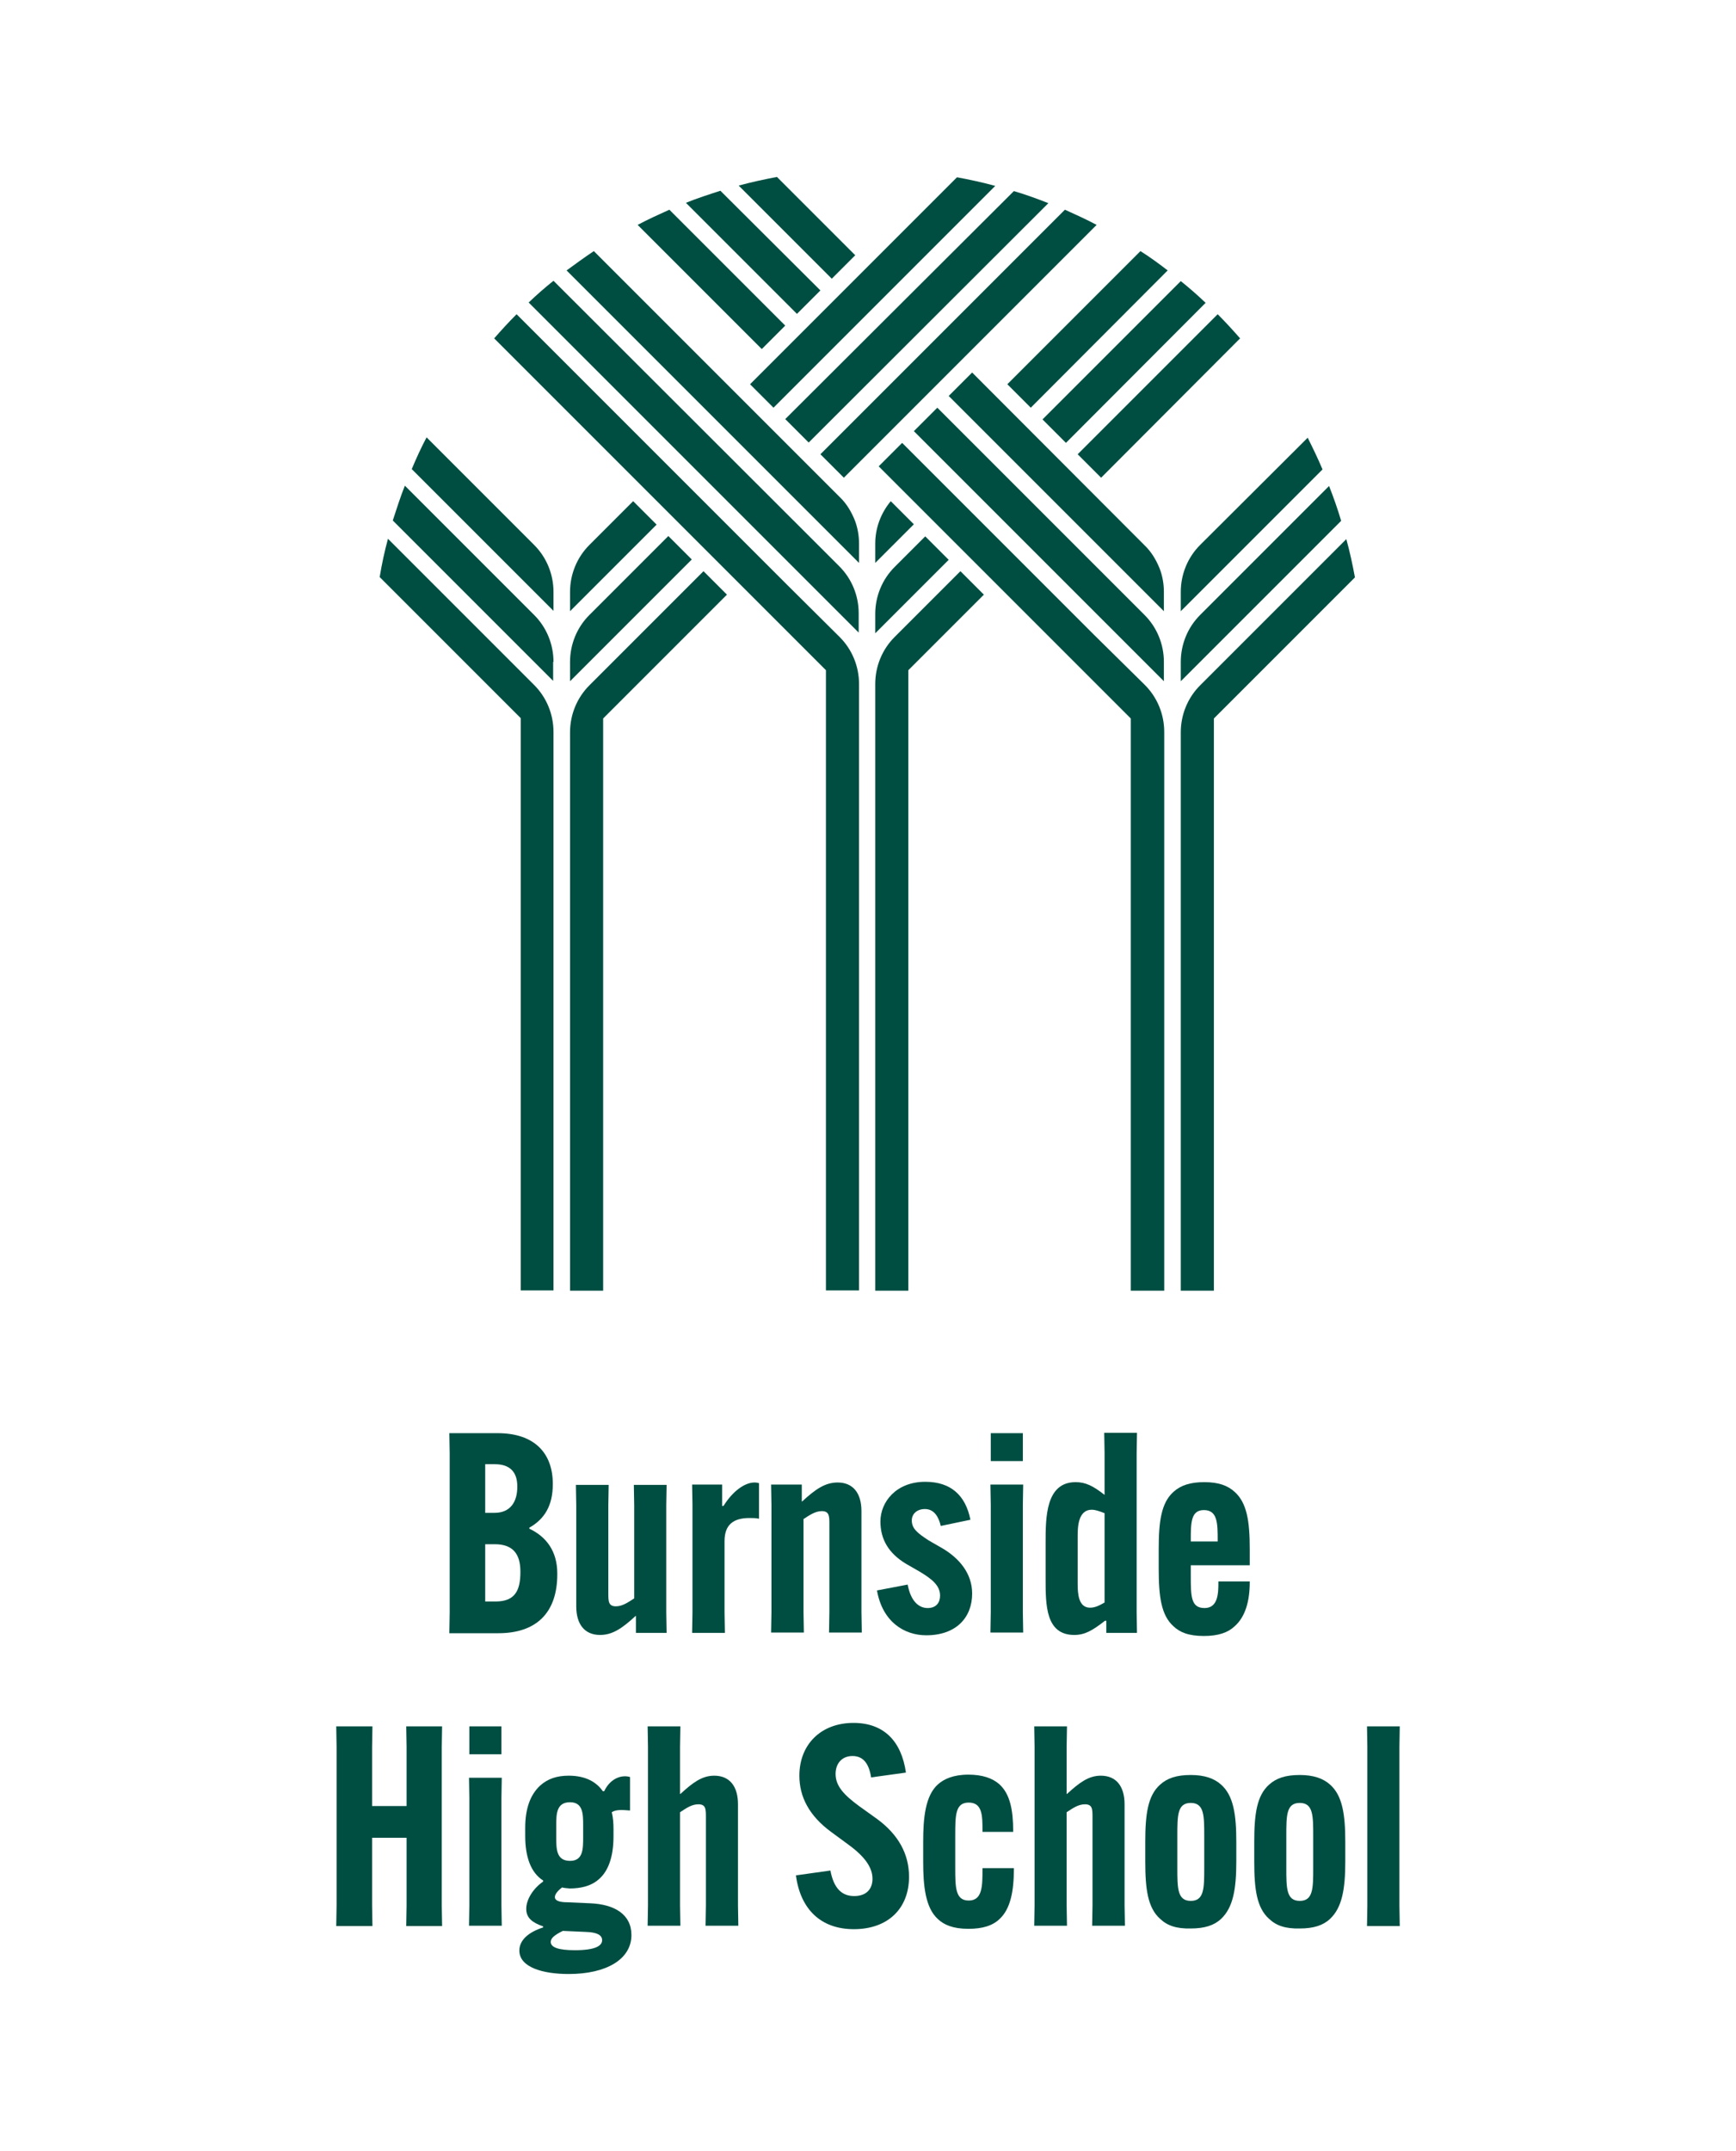 <?xml version="1.0" encoding="utf-8"?>
<!-- Generator: Adobe Illustrator 28.1.0, SVG Export Plug-In . SVG Version: 6.00 Build 0)  -->
<svg version="1.1" id="Layer_1" xmlns="http://www.w3.org/2000/svg" xmlns:xlink="http://www.w3.org/1999/xlink" x="0px" y="0px"
	 viewBox="0 0 503.4 623.6" style="enable-background:new 0 0 503.4 623.6;" xml:space="preserve">
<style type="text/css">
	.st0{fill:#FFFFFF;}
	.st1{fill:#004E42;}
</style>
<g>
	<g>
		<g>
			<path class="st1" d="M160.5,374.2V212.2c0-5.1-2-10-5.6-13.6l-42.4-42.4c-1,3.7-1.8,7.4-2.4,11.1l40.9,40.9v165.9H160.5z"/>
			<path class="st1" d="M170.9,178.3c-3.6,3.6-5.6,8.5-5.6,13.6v5.6l35.3-35.3l-6.8-6.8L170.9,178.3z"/>
			<path class="st1" d="M160.5,191.9c0-5.1-2-10-5.6-13.6l-37.5-37.5c-1.3,3.3-2.4,6.7-3.5,10.1l46.5,46.5V191.9z"/>
			<path class="st1" d="M170.9,158c-3.6,3.6-5.6,8.5-5.6,13.6v5.6l25.1-25.1l-6.8-6.8L170.9,158z"/>
			<path class="st1" d="M160.5,171.6c0-5.1-2-10-5.6-13.6l-31.2-31.2c-1.6,3-3,6.1-4.3,9.2l41.1,41.1V171.6z"/>
			<path class="st1" d="M170.9,198.7c-3.6,3.6-5.6,8.5-5.6,13.6v161.9h9.6V208.3l35.9-35.9l-6.8-6.8L170.9,198.7z"/>
			<path class="st1" d="M172.2,72.8c-2.7,1.8-5.3,3.7-7.9,5.6l78,78l6.8,6.8v-5.6c0-2.3-0.4-4.6-1.2-6.7c-1-2.5-2.4-4.9-4.4-6.8
				L172.2,72.8z M234.5,135.1l6.8,6.8L234.5,135.1z"/>
			<path class="st1" d="M149.8,91.1c-2.3,2.3-4.4,4.6-6.5,7l78.7,78.7l17.5,17.5v179.8h9.6V198.3c0-5.1-2-10-5.6-13.6L228.7,170
				L149.8,91.1z"/>
			<path class="st1" d="M259.4,164.4c-3.6,3.6-5.6,8.5-5.6,13.6v5.6l21.3-21.3l-6.8-6.8L259.4,164.4z"/>
			<path class="st1" d="M349.6,87.8c-2.3-2.2-4.7-4.3-7.2-6.3l-40.1,40.1l6.8,6.8L349.6,87.8z"/>
			<path class="st1" d="M160.5,81.4c-2.5,2-4.9,4.1-7.2,6.3l78.8,78.8l16.9,16.9v-5.6c0-5.1-2-10-5.6-13.6l-4.6-4.6L160.5,81.4z"/>
			<path class="st1" d="M253.8,157.6v5.6l11.2-11.2l-6.7-6.7C255.4,148.8,253.8,153.1,253.8,157.6z"/>
			<path class="st1" d="M338.6,78.4c-2.6-2-5.2-3.9-7.9-5.6l-38.6,38.6l6.8,6.8L338.6,78.4z"/>
			<path class="st1" d="M359.6,98.1c-2.1-2.4-4.3-4.8-6.5-7l-40.6,40.6l6.8,6.8L359.6,98.1z"/>
			<path class="st1" d="M259.4,184.7c-3.6,3.6-5.6,8.5-5.6,13.6v175.9h9.6V194.3v0l21.9-21.9l-6.8-6.8L259.4,184.7z"/>
			<path class="st1" d="M225.3,51.3c-3.7,0.7-7.4,1.5-11.1,2.5l27,27l6.8-6.8L225.3,51.3z"/>
			<path class="st1" d="M281.9,108l-6.8,6.8l55.6,55.6l6.8,6.8v-5.6c0-2.3-0.4-4.6-1.2-6.7c-1-2.5-2.4-4.9-4.4-6.8L281.9,108z"/>
			<path class="st1" d="M194.1,60.8c-3.1,1.4-6.2,2.8-9.2,4.4l36,36l6.8-6.8L194.1,60.8z"/>
			<path class="st1" d="M328,374.2h9.6V212.2c0-5.1-2-10-5.6-13.6L317.2,184l-55.6-55.6l-6.8,6.8l55.6,55.6l17.5,17.5V374.2z"/>
			<path class="st1" d="M342.4,191.9v5.6l46.5-46.5c-1-3.4-2.2-6.8-3.5-10.1L348,178.3C344.4,181.9,342.4,186.8,342.4,191.9z"/>
			<path class="st1" d="M208.9,55.3c-3.4,1.1-6.8,2.2-10,3.5L231.1,91l6.8-6.8L208.9,55.3z"/>
			<path class="st1" d="M271.8,118.2l-6.8,6.8l55.6,55.6l16.9,16.9v-5.6c0-5.1-2-10-5.6-13.6l-4.6-4.6L271.8,118.2z"/>
			<path class="st1" d="M348,158c-3.6,3.6-5.6,8.5-5.6,13.6v5.6l41.1-41.1c-1.3-3.1-2.8-6.2-4.3-9.2L348,158z"/>
			<path class="st1" d="M390.4,156.3L348,198.7c-3.6,3.6-5.6,8.5-5.6,13.6v161.9h9.6V208.3l40.9-40.9
				C392.2,163.6,391.4,159.9,390.4,156.3z"/>
			<path class="st1" d="M237.9,131.7l6.8,6.8l73.3-73.3c-3-1.6-6.1-3-9.2-4.4L237.9,131.7z"/>
			<line class="st1" x1="234.5" y1="135.1" x2="241.3" y2="141.9"/>
			<path class="st1" d="M227.7,121.5l6.8,6.8L304,58.9c-3.3-1.3-6.6-2.5-10-3.5L227.7,121.5z"/>
			<path class="st1" d="M217.5,111.4l6.8,6.8l64.3-64.3c-3.6-1-7.3-1.8-11.1-2.5L217.5,111.4z"/>
		</g>
	</g>
	<path class="st1" d="M130.3,473.4l0.1-5.9v-46.1l-0.1-5.9h14c10.7,0,16,5.8,16,14.7v0.1c0,6.2-2.4,10.1-6.8,12.6v0.3
		c4.9,2.3,8.1,6.5,8.1,13v0.2c0,11.2-6.1,17.1-17.1,17.1H130.3z M140.7,438.6h2.7c4.6,0,6.6-3.2,6.6-7.5v-0.2c0-4.1-2.1-6.4-6.5-6.4
		h-2.8V438.6z M143.7,464.3c5.5,0,7.2-3,7.2-8.5v-0.2c0-5.1-2.2-7.9-7.4-7.9h-2.8v16.6H143.7z"/>
	<path class="st1" d="M176.4,461.9c0,2.3,0,3.8,2.2,3.8c1.9,0,3.6-1.2,5.3-2.3v-27l-0.1-5.9h9.5l-0.1,5.9v31.1l0.1,5.9h-8.9v-4.9
		h-0.1c-3.9,3.6-6.7,5.5-10.3,5.5c-4.4,0-6.9-3-6.9-8.3v-29.3l-0.1-5.9h9.5l-0.1,5.9V461.9z"/>
	<path class="st1" d="M220.1,430v10.3c-0.9-0.2-1.9-0.2-2.8-0.2c-4.6,0-7.2,1.9-7.2,6.7v20.7l0.1,5.9h-9.5l0.1-5.9v-31.3l-0.1-5.8
		h8.7v6.2h0.4c2.6-4.2,6.1-6.8,9-6.8C219.3,429.8,219.8,429.9,220.1,430z"/>
	<path class="st1" d="M240.5,441.9c0-2.3,0-3.8-2.2-3.8c-1.9,0-3.6,1.2-5.3,2.3v27l0.1,5.9h-9.5l0.1-5.9v-31.1l-0.1-5.9h8.9v4.9h0.1
		c3.9-3.6,6.7-5.5,10.3-5.5c4.4,0,6.9,3,6.9,8.3v29.3l0.1,5.9h-9.5l0.1-5.9V441.9z"/>
	<path class="st1" d="M263.2,459.4c0.9,4.8,3.2,6.8,5.8,6.8c2.5,0,3.6-1.6,3.6-3.6c0-2.9-2.3-4.8-6-7l-4-2.3c-4.9-3-7.3-7-7.3-12.2
		c0-5.6,4.5-11.5,13-11.5c7.5,0,11.7,4,13.1,11l-8.6,1.8c-0.6-2.6-1.9-4.9-4.6-4.9c-2.3,0-3.8,1.4-3.8,3.3c0,2.3,1.5,3.6,4.9,5.8
		l4,2.3c4.9,2.9,8.6,7.3,8.6,13.1c0,7-4.7,12.1-13.3,12.1c-6.4,0-12.7-3.9-14.3-13L263.2,459.4z"/>
	<path class="st1" d="M296.7,430.4l-0.1,5.9v31.1l0.1,5.9h-9.5l0.1-5.9v-31.1l-0.1-5.9H296.7z M287.3,415.5h9.3v8.1h-9.3V415.5z"/>
	<path class="st1" d="M329.7,415.5l-0.1,5.9v46.1l0.1,5.9h-8.9v-3.5h-0.4c-3.7,2.9-5.9,4.1-8.9,4.1c-8.3,0-8.3-8.7-8.3-16.3v-10.4
		c0-7.3,0-17.6,8.7-17.6c2.9,0,5.1,1.1,8.4,3.7v-12.1l-0.1-5.9H329.7z M312.5,445.6v13.5c0,2.9,0.2,7,3.6,7c1.5,0,2.8-0.7,4.2-1.5
		v-25.9c-1.5-0.6-2.7-1-3.7-1C312.5,437.7,312.5,443,312.5,445.6z"/>
	<path class="st1" d="M345.3,453.8v2.8c0,6.2,0,9.6,4,9.6c4,0,4-4.5,4-7.5v-0.2h9.1v0.2c0,5.3-1.2,10-4.4,12.8
		c-1.9,1.8-4.7,2.8-8.9,2.8c-4.5,0-7-1.1-8.8-2.8c-3.6-3.2-4.3-8.7-4.3-16.7v-5.7c0-7.9,0.7-13.4,4.3-16.6c2.1-1.9,4.9-2.8,8.9-2.8
		c4.2,0,6.8,1,8.8,2.8c3.6,3.2,4.4,8.6,4.4,16.6v4.7H345.3z M345.3,446.9h7.8v-0.2c0-5,0-8.9-4-8.9c-3.8,0-3.8,3.7-3.8,8.9V446.9z"
		/>
	<path class="st1" d="M128.2,500.5l-0.1,5.9v46.1l0.1,5.9h-10.4l0.1-5.9v-19.7h-10v19.7l0.1,5.9H97.5l0.1-5.9v-46.1l-0.1-5.9H108
		l-0.1,5.9v17.2h10v-17.2l-0.1-5.9H128.2z"/>
	<path class="st1" d="M145.5,515.4l-0.1,5.9v31.1l0.1,5.9H136l0.1-5.9v-31.1l-0.1-5.9H145.5z M136.1,500.5h9.3v8.1h-9.3V500.5z"/>
	<path class="st1" d="M163,547.2c-1.1,0.8-2.1,1.9-2.1,2.8c0,1.1,1.5,1.5,3.6,1.5l6.7,0.3c7,0.3,11.9,3.2,11.9,9.2
		c0,7-7.2,11.3-18.2,11.3c-7.4,0-14.3-1.9-14.3-6.8c0-3.1,2.8-5.4,6.9-6.7v-0.3c-3.1-1.1-4.9-2.4-4.9-5.1s2-5.9,4.9-7.9v-0.3
		c-3.6-2.3-5.2-6.9-5.2-12.9v-2.4c0-5.6,1.5-9.6,4.3-12.2c2.2-2,4.9-2.9,8.3-2.9c5,0,8.1,1.9,9.9,4.5h0.4c1.9-4,5.4-4.8,7.5-4.1v9.7
		c-2.4-0.2-4.1-0.3-5.3,0.5c0.4,1.6,0.5,3.3,0.5,4.9v2.1c0,6.1-1.6,10-4,12.2c-2.3,2.2-5.5,2.9-8.7,2.9
		C164.4,547.4,163.6,547.4,163,547.2z M169.9,560.1l-6.7-0.3c-2.4,1.2-3.5,2.1-3.5,3.2c0,1.6,2.3,2.4,7,2.4c6,0,7.9-1.3,7.9-2.9
		C174.6,561,173.1,560.2,169.9,560.1z M161.3,532.7c0,3.3,0,6.8,4,6.8c3.8,0,3.8-3.5,3.8-6.8v-3.5c0-3.2,0-6.7-3.8-6.7
		c-4,0-4,3.5-4,6.8V532.7z"/>
	<path class="st1" d="M187.8,500.5h9.5l-0.1,5.9v13.7h0.1c3.5-3.2,6.2-5.3,9.8-5.3c4.5,0,6.9,3.1,6.9,8.3v29.3l0.1,5.9h-9.5l0.1-5.9
		v-25.5c0-2.4,0-3.8-2.2-3.8c-2,0-3.6,1.2-5.3,2.3v27l0.1,5.9h-9.5l0.1-5.9v-46.1L187.8,500.5z"/>
	<path class="st1" d="M240.8,542.3c1,5.3,3.4,7.4,6.9,7.4c3.5,0,5.3-2,5.3-5c0-3.2-2.1-6.3-6.7-9.7l-5.3-3.9
		c-6.4-4.7-9.2-10.2-9.2-16.3c0-9,6.2-15.3,15.7-15.3c8.8,0,13.9,5.3,15.2,14.4l-10.1,1.4c-0.6-3.9-2.2-6.2-5.4-6.2
		c-3.1,0-4.9,2.2-4.9,5.2c0,3.6,2.6,6.2,6.8,9.3l5.3,3.8c6.1,4.5,9.2,10.1,9.2,16.7c0,9.3-6.2,15.2-16,15.2
		c-9.6,0-15.5-5.8-16.8-15.6L240.8,542.3z"/>
	<path class="st1" d="M294,541.7v0.2c0,6.4-1,11.6-4.2,14.5c-2,1.9-4.9,2.8-9,2.8c-4.5,0-7.1-1.2-8.8-2.8c-3.7-3.3-4.3-9.8-4.3-16.7
		v-5.7c0-6.9,0.6-13.4,4.3-16.7c1.7-1.5,4.4-2.8,8.8-2.8c4,0,7,1,9,2.8c3.1,2.8,4,7.5,4,13.6v0.2h-8.9v-0.2c0-4.5,0-8.3-4-8.3
		c-3.9,0-3.9,3.7-3.9,9.6v9.2c0,5.7,0,9.6,3.9,9.6c4,0,4-4.2,4-9.2v-0.2H294z"/>
	<path class="st1" d="M299.9,500.5h9.5l-0.1,5.9v13.7h0.1c3.5-3.2,6.2-5.3,9.8-5.3c4.5,0,6.9,3.1,6.9,8.3v29.3l0.1,5.9h-9.5l0.1-5.9
		v-25.5c0-2.4,0-3.8-2.2-3.8c-2,0-3.6,1.2-5.3,2.3v27l0.1,5.9h-9.5l0.1-5.9v-46.1L299.9,500.5z"/>
	<path class="st1" d="M336.4,556.3c-3.6-3.2-4.3-8.7-4.3-16.6v-5.7c0-7.9,0.7-13.4,4.3-16.6c2.1-1.9,4.8-2.8,8.9-2.8
		c4,0,6.8,1,8.8,2.8c3.6,3.2,4.4,8.7,4.4,16.6v5.7c0,7.9-0.9,13.3-4.4,16.6c-2,1.9-4.8,2.8-8.8,2.8
		C341.2,559.2,338.5,558.3,336.4,556.3z M349.2,541.5v-9.2c0-5.9,0-9.6-3.9-9.6s-3.9,3.6-3.9,9.6v9.2c0,5.9,0,9.6,3.9,9.6
		S349.2,547.4,349.2,541.5z"/>
	<path class="st1" d="M368,556.3c-3.6-3.2-4.3-8.7-4.3-16.6v-5.7c0-7.9,0.7-13.4,4.3-16.6c2.1-1.9,4.8-2.8,8.9-2.8
		c4,0,6.8,1,8.8,2.8c3.6,3.2,4.4,8.7,4.4,16.6v5.7c0,7.9-0.9,13.3-4.4,16.6c-2,1.9-4.8,2.8-8.8,2.8
		C372.8,559.2,370.1,558.3,368,556.3z M380.8,541.5v-9.2c0-5.9,0-9.6-3.9-9.6s-3.9,3.6-3.9,9.6v9.2c0,5.9,0,9.6,3.9,9.6
		S380.8,547.4,380.8,541.5z"/>
	<path class="st1" d="M405.9,500.5l-0.1,5.9v46.1l0.1,5.9h-9.5l0.1-5.9v-46.1l-0.1-5.9H405.9z"/>
</g>
</svg>
